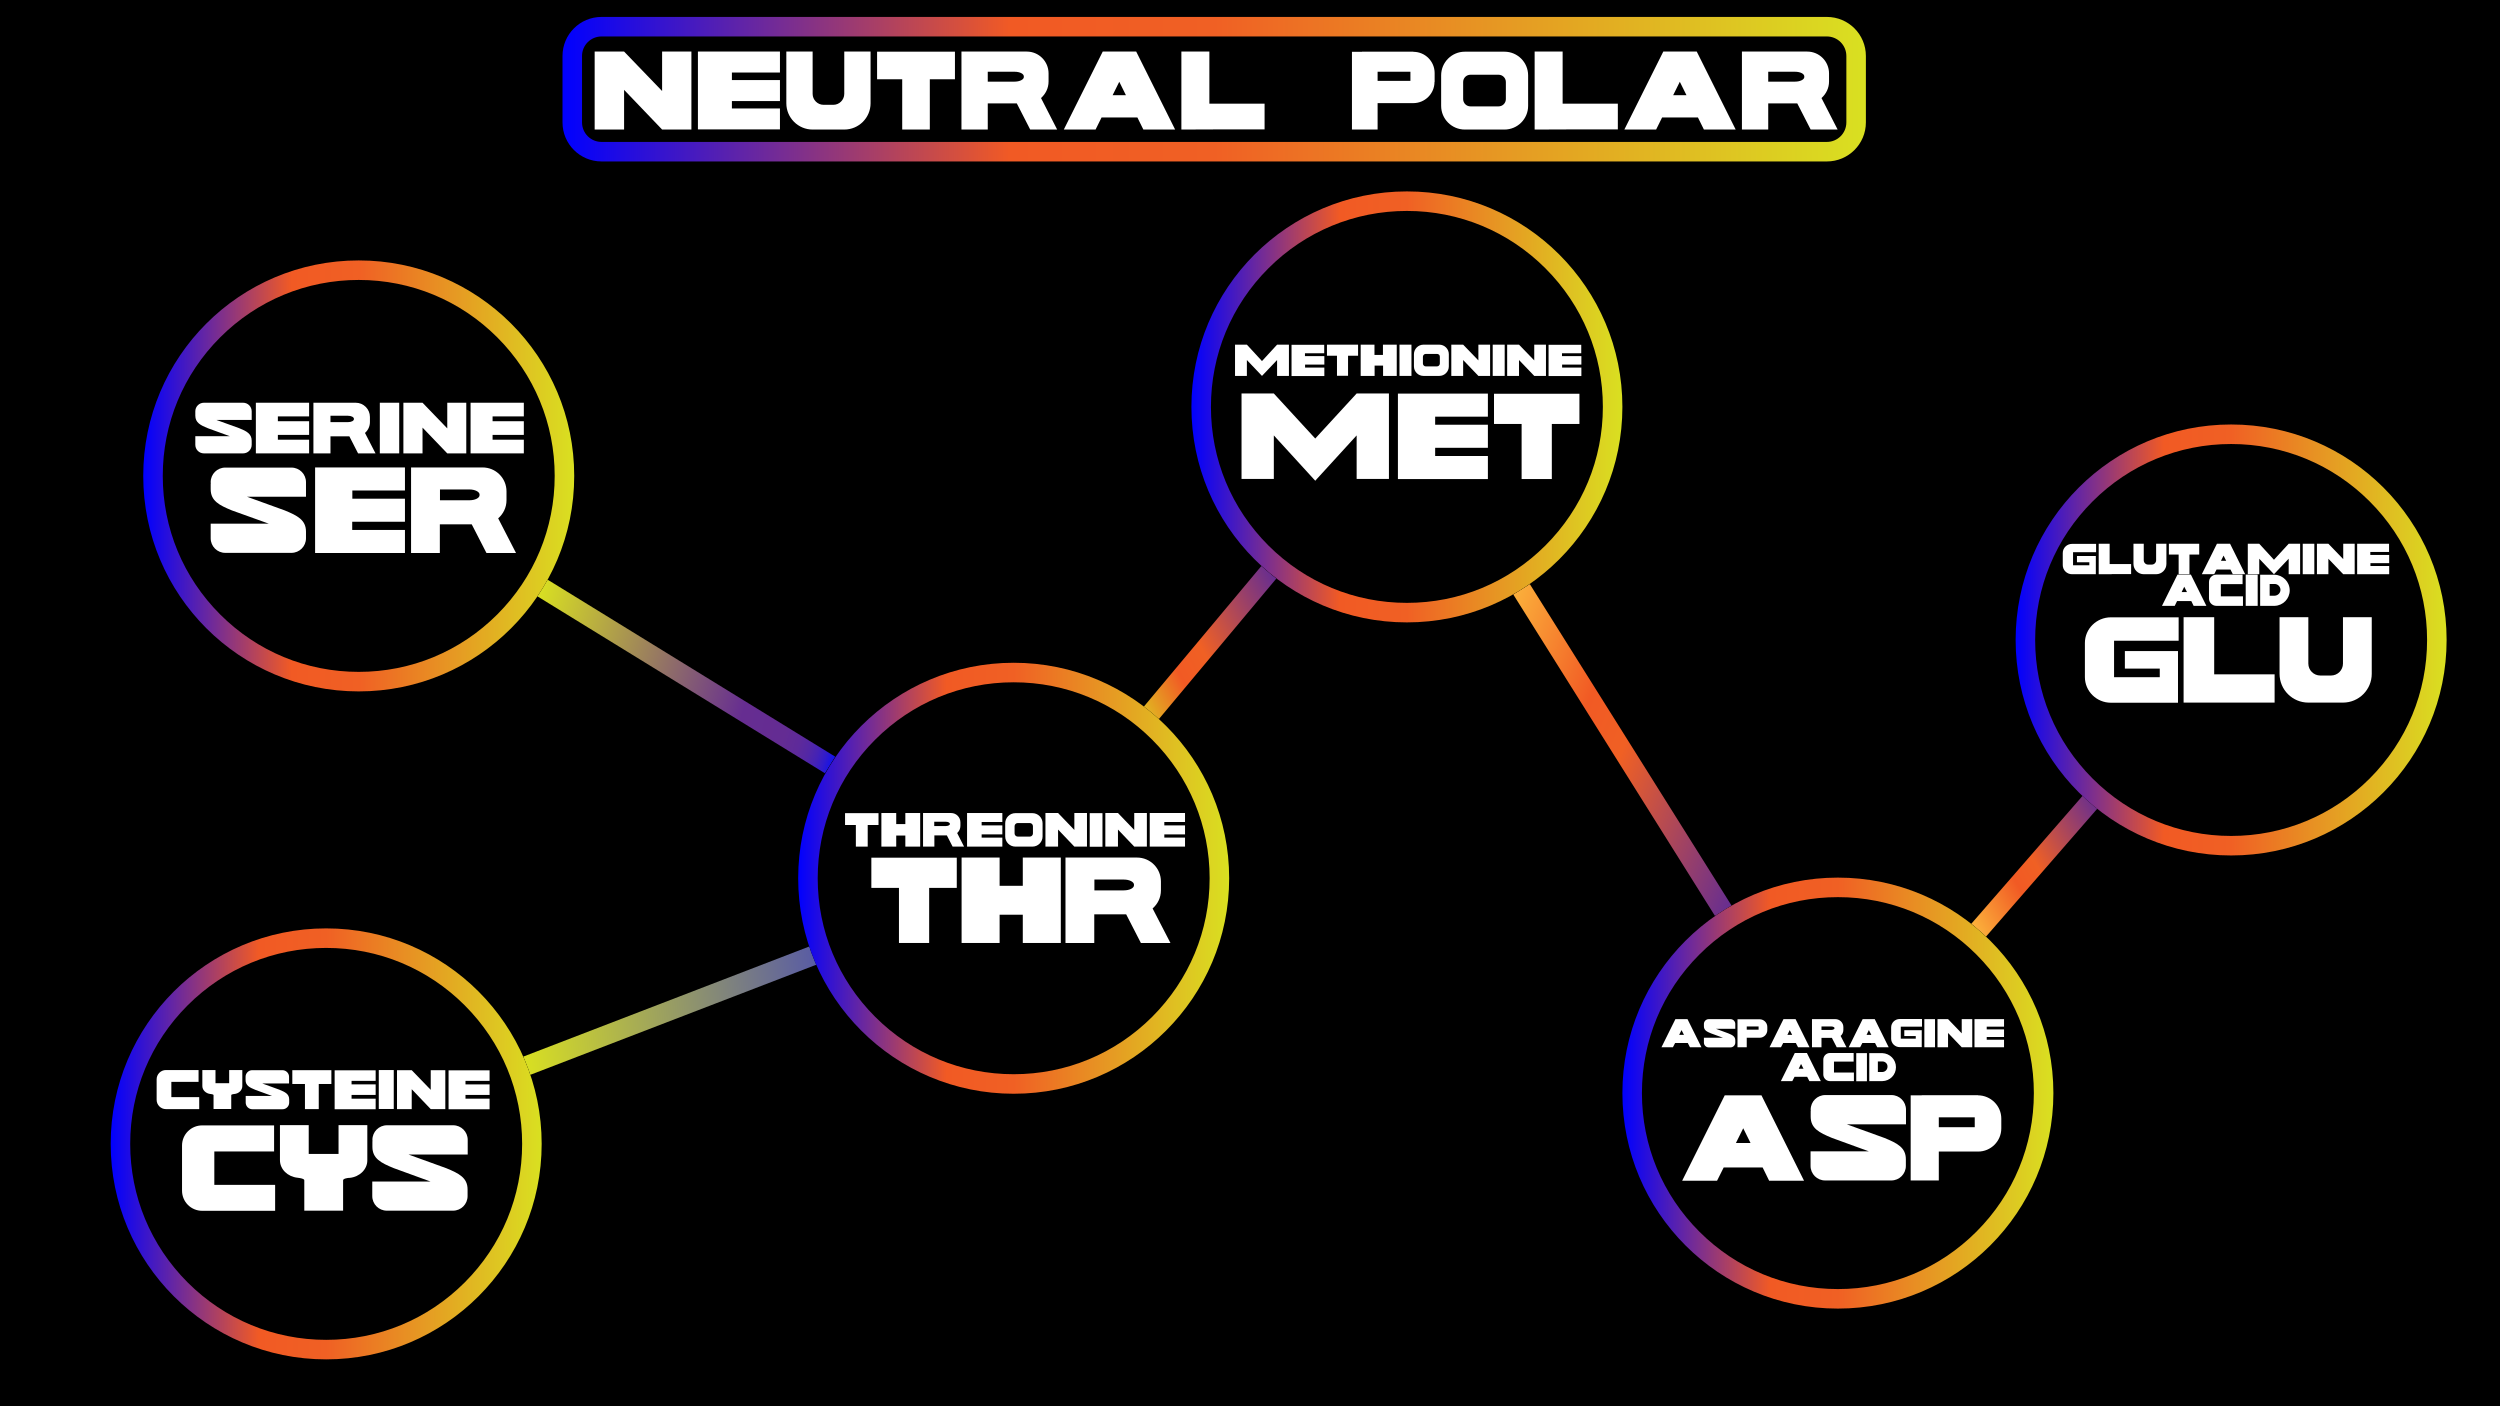 <?xml version="1.0" encoding="utf-8"?>
<!-- Generator: Adobe Illustrator 26.0.1, SVG Export Plug-In . SVG Version: 6.00 Build 0)  -->
<svg version="1.1" xmlns="http://www.w3.org/2000/svg" xmlns:xlink="http://www.w3.org/1999/xlink" x="0px" y="0px"
	 viewBox="0 0 1920 1080" style="enable-background:new 0 0 1920 1080;" xml:space="preserve">
<rect x="0" y="0" width="1920" height="1080" fill="#333333" stroke="none"/>
<style type="text/css">
	.st0{fill:url(#SVGID_1_);}
	.st1{fill:#FFFFFF;}
	.st2{fill:none;stroke:url(#SVGID_00000126315700920737879890000012053656613770739079_);stroke-width:15;stroke-miterlimit:10;}
	.st3{fill:none;stroke:url(#SVGID_00000180345790004724994710000013174127830607865264_);stroke-width:15;stroke-miterlimit:10;}
	.st4{fill:none;stroke:url(#SVGID_00000008117880896391218110000005040247338416786823_);stroke-width:15;stroke-miterlimit:10;}
	.st5{fill:none;stroke:url(#SVGID_00000088854735678263924460000005149600637974700717_);stroke-width:15;stroke-miterlimit:10;}
	.st6{fill:none;stroke:url(#SVGID_00000116957225239426103750000004515635588584090275_);stroke-width:15;stroke-miterlimit:10;}
	.st7{fill:url(#SVGID_00000062181577098255402220000009161137888998958501_);}
	.st8{fill:url(#SVGID_00000153666525949545624480000010689201807913598893_);}
	.st9{fill:url(#SVGID_00000080907603770854844940000015189102174764910775_);}
	.st10{fill:url(#SVGID_00000183218230780297909400000001667590926253732278_);}
	.st11{fill:url(#SVGID_00000030452122938381210470000006347398318295635861_);}
	.st12{fill:url(#SVGID_00000176761775594943832210000008897521859398168222_);}
</style>
<g id="background">
	<g>
		<rect x="0.5" y="0.5" width="1919" height="1079"/>
		<path d="M1919,1v1078H1V1H1919 M1920,0H0v1080h1920V0L1920,0z"/>
	</g>
</g>
<g id="Слой_2">
	<g>
		<path d="M1403,124H462c-16.6,0-30-13.4-30-30V43c0-16.6,13.4-30,30-30h941c16.6,0,30,13.4,30,30v51
			C1433,110.6,1419.6,124,1403,124z"/>
		<linearGradient id="SVGID_1_" gradientUnits="userSpaceOnUse" x1="432" y1="68.5" x2="1433" y2="68.5">
			<stop  offset="0" style="stop-color:#0000FF"/>
			<stop  offset="0.344" style="stop-color:#F15A24"/>
			<stop  offset="0.5" style="stop-color:#F06024"/>
			<stop  offset="1" style="stop-color:#D9E021"/>
		</linearGradient>
		<path class="st0" d="M1403,28c8.3,0,15,6.7,15,15v51c0,8.3-6.7,15-15,15H462c-8.3,0-15-6.7-15-15V43c0-8.3,6.7-15,15-15H1403
			 M1403,13H462c-16.6,0-30,13.4-30,30v51c0,16.6,13.4,30,30,30h941c16.6,0,30-13.4,30-30V43C1433,26.4,1419.6,13,1403,13L1403,13z"
			/>
	</g>
	<g>
		<path class="st1" d="M531,99.5h-19.2h-3.3h0v0L479.3,69v30.5h-22.6V39.6h22.6l29.2,30.3V39.6H531V99.5z"/>
		<path class="st1" d="M562.1,61.5H599v16.1h-36.9v5.7H599v16.1h-36.9v0H536V39.6h1.6v0H599v16.1h-36.9V61.5z"/>
		<path class="st1" d="M668.6,79.3c0,11.1-9,20.2-20.2,20.2h-24.3c-11.1,0-20.2-9-20.2-20.2V39.6h20.2v32.5c0,4.6,3.8,8.4,8.4,8.4
			h7.5c4.6,0,8.4-3.8,8.4-8.4V39.6h20.2V79.3z"/>
		<path class="st1" d="M714.1,60.9v38.6h-21.2V60.9h-19.3V39.7h19.3h21.2h19.3v21.2H714.1z"/>
		<path class="st1" d="M791.2,99.5l-10.3-20.1h-22.3v20.1h-20.2V39.6h1.5h18.7h29.9c9.3,0,16.8,7.5,16.8,16.8v6.2
			c0,5.1-2.3,9.6-5.8,12.7l12.4,24.2H791.2z M779.2,55.1h-20.6v7.6h20.6c3.9,0,7.1-1.6,7.1-3.5v-0.5
			C786.3,56.6,783.1,55.1,779.2,55.1z"/>
		<path class="st1" d="M846,90.2l-4.6,9.3l-24.4,0l29.9-59.9h1.3v0l9.1,0l14,0l0,0h1.3l29.9,59.9l-24.4,0l-4.6-9.3H846z M859.6,62.8
			l-5.1,10.3h10.2L859.6,62.8z"/>
		<path class="st1" d="M933.1,99.4L933.1,99.4l-25.8,0.1V39.6h21.5v40h42.4v19.8H933.1z"/>
		<path class="st1" d="M1101.7,62.9c0,9-7.3,16.3-16.3,16.3H1058v20.3h-19.7V39.8h7.7v-0.1h39.5v0.1c9,0,16.3,7.3,16.3,16.3V62.9z
			 M1058,55.1v7h25.2v-7H1058z"/>
		<path class="st1" d="M1173.6,81.3c0,10.1-8.2,18.2-18.2,18.2h-30.4c-10.1,0-18.2-8.2-18.2-18.2V57.9c0-10.1,8.2-18.2,18.2-18.2
			h30.4c10.1,0,18.2,8.2,18.2,18.2V81.3z M1150.9,57.4h-21.6c-3.1,0-5.6,2.5-5.6,5.6v13.1c0,3.1,2.5,5.6,5.6,5.6h21.6
			c3.1,0,5.6-2.5,5.6-5.6V63C1156.5,59.9,1154,57.4,1150.9,57.4z"/>
		<path class="st1" d="M1204.4,99.4L1204.4,99.4l-25.8,0.1V39.6h21.5v40h42.4v19.8H1204.4z"/>
		<path class="st1" d="M1276.5,90.2l-4.6,9.3l-24.4,0l29.9-59.9h1.3v0l9.1,0l14,0l0,0h1.3l29.9,59.9l-24.4,0l-4.6-9.3H1276.5z
			 M1290.1,62.8l-5.1,10.3h10.2L1290.1,62.8z"/>
		<path class="st1" d="M1390.6,99.5l-10.3-20.1H1358v20.1h-20.2V39.6h1.5h18.7h29.9c9.3,0,16.8,7.5,16.8,16.8v6.2
			c0,5.1-2.3,9.6-5.8,12.7l12.4,24.2H1390.6z M1378.6,55.1H1358v7.6h20.6c3.9,0,7.1-1.6,7.1-3.5v-0.5
			C1385.7,56.6,1382.5,55.1,1378.6,55.1z"/>
	</g>
	
		<linearGradient id="SVGID_00000091726121172927437350000006058610121496241290_" gradientUnits="userSpaceOnUse" x1="271.574" y1="520" x2="782.426" y2="520" gradientTransform="matrix(0.593 -0.249 -0.251 0.846 344.639 210.928)">
		<stop  offset="0" style="stop-color:#D9E021"/>
		<stop  offset="0.696" style="stop-color:#662D91"/>
		<stop  offset="0.835" style="stop-color:#642C93"/>
		<stop  offset="0.885" style="stop-color:#5E2A9A"/>
		<stop  offset="0.92" style="stop-color:#5327A5"/>
		<stop  offset="0.949" style="stop-color:#4422B6"/>
		<stop  offset="0.974" style="stop-color:#301BCC"/>
		<stop  offset="0.995" style="stop-color:#1713E7"/>
		<stop  offset="1" style="stop-color:#1111EE"/>
	</linearGradient>
	
		<line style="fill:none;stroke:url(#SVGID_00000091726121172927437350000006058610121496241290_);stroke-width:15;stroke-miterlimit:10;" x1="416.5" y1="451.5" x2="637.5" y2="587.5"/>
	
		<linearGradient id="SVGID_00000108279551292481390080000009436985151274159497_" gradientUnits="userSpaceOnUse" x1="247.797" y1="776.5" x2="781.203" y2="776.5" gradientTransform="matrix(0.746 9.902734e-02 9.703960e-02 0.962 132.421 -51.589)">
		<stop  offset="0" style="stop-color:#D9E021"/>
		<stop  offset="1" style="stop-color:#0000FF"/>
	</linearGradient>
	
		<line style="fill:none;stroke:url(#SVGID_00000108279551292481390080000009436985151274159497_);stroke-width:15;stroke-miterlimit:10;" x1="404.5" y1="818.5" x2="778.5" y2="674.5"/>
	
		<linearGradient id="SVGID_00000045585453903353402830000015910838644281489058_" gradientUnits="userSpaceOnUse" x1="772.741" y1="493.5" x2="1086.259" y2="493.5" gradientTransform="matrix(0.728 0.327 0.325 0.61 86.55 -104.058)">
		<stop  offset="0" style="stop-color:#D9E021"/>
		<stop  offset="0.344" style="stop-color:#F15A24"/>
		<stop  offset="0.505" style="stop-color:#F06024"/>
		<stop  offset="1" style="stop-color:#662D91"/>
	</linearGradient>
	
		<line style="fill:none;stroke:url(#SVGID_00000045585453903353402830000015910838644281489058_);stroke-width:15;stroke-miterlimit:10;" x1="974.5" y1="439.5" x2="872.5" y2="561.5"/>
	
		<linearGradient id="SVGID_00000107562915343208091020000010359358447672062637_" gradientUnits="userSpaceOnUse" x1="1074.149" y1="576" x2="1417.851" y2="576" gradientTransform="matrix(0.85 -0.239 -0.24 0.619 325.211 517.381)">
		<stop  offset="0" style="stop-color:#FBB03B"/>
		<stop  offset="0.344" style="stop-color:#F15A24"/>
		<stop  offset="0.5" style="stop-color:#F06024"/>
		<stop  offset="1" style="stop-color:#662D91"/>
	</linearGradient>
	
		<line style="fill:none;stroke:url(#SVGID_00000107562915343208091020000010359358447672062637_);stroke-width:15;stroke-miterlimit:10;" x1="1323.5" y1="699.5" x2="1168.5" y2="452.5"/>
	
		<linearGradient id="SVGID_00000005239309158172308250000006881037161502850230_" gradientUnits="userSpaceOnUse" x1="1405.836" y1="665.5" x2="1719.164" y2="665.5" gradientTransform="matrix(0.694 0.353 0.352 0.594 245.147 -283.194)">
		<stop  offset="0" style="stop-color:#FBB03B"/>
		<stop  offset="0.344" style="stop-color:#F15A24"/>
		<stop  offset="0.5" style="stop-color:#F06024"/>
		<stop  offset="1" style="stop-color:#662D91"/>
	</linearGradient>
	
		<line style="fill:none;stroke:url(#SVGID_00000005239309158172308250000006881037161502850230_);stroke-width:15;stroke-miterlimit:10;" x1="1606.5" y1="614.5" x2="1519.5" y2="714.5"/>
	<g>
		<circle cx="275.5" cy="365.5" r="165.5"/>
		
			<linearGradient id="SVGID_00000123428592057810294450000003699219369221982359_" gradientUnits="userSpaceOnUse" x1="110" y1="365.5" x2="441" y2="365.5">
			<stop  offset="0" style="stop-color:#0000FF"/>
			<stop  offset="0.344" style="stop-color:#F15A24"/>
			<stop  offset="0.5" style="stop-color:#F06024"/>
			<stop  offset="1" style="stop-color:#D9E021"/>
		</linearGradient>
		<path style="fill:url(#SVGID_00000123428592057810294450000003699219369221982359_);" d="M275.5,215c40.2,0,78,15.7,106.4,44.1
			S426,325.3,426,365.5s-15.7,78-44.1,106.4S315.7,516,275.5,516s-78-15.7-106.4-44.1S125,405.7,125,365.5s15.7-78,44.1-106.4
			S235.3,215,275.5,215 M275.5,200C184.1,200,110,274.1,110,365.5S184.1,531,275.5,531S441,456.9,441,365.5S366.9,200,275.5,200
			L275.5,200z"/>
	</g>
	<g>
		<circle cx="1713.5" cy="491.5" r="165.5"/>
		
			<linearGradient id="SVGID_00000167393567565180780580000013609436838164536240_" gradientUnits="userSpaceOnUse" x1="1548" y1="491.5" x2="1879" y2="491.5">
			<stop  offset="0" style="stop-color:#0000FF"/>
			<stop  offset="0.344" style="stop-color:#F15A24"/>
			<stop  offset="0.5" style="stop-color:#F06024"/>
			<stop  offset="1" style="stop-color:#D9E021"/>
		</linearGradient>
		<path style="fill:url(#SVGID_00000167393567565180780580000013609436838164536240_);" d="M1713.5,341c40.2,0,78,15.7,106.4,44.1
			c28.4,28.4,44.1,66.2,44.1,106.4s-15.7,78-44.1,106.4c-28.4,28.4-66.2,44.1-106.4,44.1s-78-15.7-106.4-44.1
			c-28.4-28.4-44.1-66.2-44.1-106.4s15.7-78,44.1-106.4C1635.5,356.7,1673.3,341,1713.5,341 M1713.5,326
			c-91.4,0-165.5,74.1-165.5,165.5S1622.1,657,1713.5,657S1879,582.9,1879,491.5S1804.9,326,1713.5,326L1713.5,326z"/>
	</g>
	<g>
		<circle cx="1080.5" cy="312.5" r="165.5"/>
		
			<linearGradient id="SVGID_00000182490731335425985530000012302514235901994939_" gradientUnits="userSpaceOnUse" x1="915" y1="312.5" x2="1246" y2="312.5">
			<stop  offset="0" style="stop-color:#0000FF"/>
			<stop  offset="0.344" style="stop-color:#F15A24"/>
			<stop  offset="0.5" style="stop-color:#F06024"/>
			<stop  offset="1" style="stop-color:#D9E021"/>
		</linearGradient>
		<path style="fill:url(#SVGID_00000182490731335425985530000012302514235901994939_);" d="M1080.5,162c40.2,0,78,15.7,106.4,44.1
			c28.4,28.4,44.1,66.2,44.1,106.4s-15.7,78-44.1,106.4c-28.4,28.4-66.2,44.1-106.4,44.1s-78-15.7-106.4-44.1S930,352.7,930,312.5
			s15.7-78,44.1-106.4S1040.3,162,1080.5,162 M1080.5,147C989.1,147,915,221.1,915,312.5S989.1,478,1080.5,478
			S1246,403.9,1246,312.5S1171.9,147,1080.5,147L1080.5,147z"/>
	</g>
	<g>
		<circle cx="778.5" cy="674.5" r="165.5"/>
		
			<linearGradient id="SVGID_00000057145503223080092400000010521703864133053879_" gradientUnits="userSpaceOnUse" x1="613" y1="674.5" x2="944" y2="674.5">
			<stop  offset="0" style="stop-color:#0000FF"/>
			<stop  offset="0.344" style="stop-color:#F15A24"/>
			<stop  offset="0.5" style="stop-color:#F06024"/>
			<stop  offset="1" style="stop-color:#D9E021"/>
		</linearGradient>
		<path style="fill:url(#SVGID_00000057145503223080092400000010521703864133053879_);" d="M778.5,524c40.2,0,78,15.7,106.4,44.1
			S929,634.3,929,674.5s-15.7,78-44.1,106.4S818.7,825,778.5,825s-78-15.7-106.4-44.1S628,714.7,628,674.5s15.7-78,44.1-106.4
			S738.3,524,778.5,524 M778.5,509C687.1,509,613,583.1,613,674.5S687.1,840,778.5,840S944,765.9,944,674.5S869.9,509,778.5,509
			L778.5,509z"/>
	</g>
	<g>
		<circle cx="250.5" cy="878.5" r="165.5"/>
		
			<linearGradient id="SVGID_00000087413361651525940190000013264583464003652001_" gradientUnits="userSpaceOnUse" x1="85" y1="878.5" x2="416" y2="878.5">
			<stop  offset="0" style="stop-color:#0000FF"/>
			<stop  offset="0.344" style="stop-color:#F15A24"/>
			<stop  offset="0.5" style="stop-color:#F06024"/>
			<stop  offset="1" style="stop-color:#D9E021"/>
		</linearGradient>
		<path style="fill:url(#SVGID_00000087413361651525940190000013264583464003652001_);" d="M250.5,728c40.2,0,78,15.7,106.4,44.1
			S401,838.3,401,878.5s-15.7,78-44.1,106.4s-66.2,44.1-106.4,44.1s-78-15.7-106.4-44.1S100,918.7,100,878.5s15.7-78,44.1-106.4
			S210.3,728,250.5,728 M250.5,713C159.1,713,85,787.1,85,878.5S159.1,1044,250.5,1044S416,969.9,416,878.5S341.9,713,250.5,713
			L250.5,713z"/>
	</g>
	<g>
		<circle cx="1411.5" cy="839.5" r="165.5"/>
		
			<linearGradient id="SVGID_00000128480817280807209530000014454462084632304285_" gradientUnits="userSpaceOnUse" x1="1246" y1="839.5" x2="1577" y2="839.5">
			<stop  offset="0" style="stop-color:#0000FF"/>
			<stop  offset="0.344" style="stop-color:#F15A24"/>
			<stop  offset="0.5" style="stop-color:#F06024"/>
			<stop  offset="1" style="stop-color:#D9E021"/>
		</linearGradient>
		<path style="fill:url(#SVGID_00000128480817280807209530000014454462084632304285_);" d="M1411.5,689c40.2,0,78,15.7,106.4,44.1
			c28.4,28.4,44.1,66.2,44.1,106.4s-15.7,78-44.1,106.4c-28.4,28.4-66.2,44.1-106.4,44.1s-78-15.7-106.4-44.1
			c-28.4-28.4-44.1-66.2-44.1-106.4s15.7-78,44.1-106.4C1333.5,704.7,1371.3,689,1411.5,689 M1411.5,674
			c-91.4,0-165.5,74.1-165.5,165.5s74.1,165.5,165.5,165.5S1577,930.9,1577,839.5S1502.9,674,1411.5,674L1411.5,674z"/>
	</g>
	<g>
		<path class="st1" d="M166.4,322.6l17.2,6.2c5.7,2.3,9.7,4.3,9.7,9.7v2.6l0,0c0,0.2,0,0.3,0,0.5c0,3.7-3,6.6-6.6,6.6h-30.1
			c-3.7,0-6.6-3-6.6-6.6v-6.6h26.5l-16.8-6.1c-5.7-2.3-9.7-4.3-9.7-9.7v-2.6l0,0c0-0.2,0-0.4,0-0.7c0-3.7,3-6.6,6.6-6.6h30.1
			c3.7,0,6.6,3,6.6,6.6v6.6H166.4z"/>
		<path class="st1" d="M213.4,323.5h24V334h-24v3.7h24v10.5h-24v0h-16.9v-38.9h1h39.9v10.5h-24V323.5z"/>
		<path class="st1" d="M275,348.2l-6.7-13.1h-14.5v13.1h-13.1v-38.9h0.9h12.2h19.4c6,0,10.9,4.9,10.9,10.9v4c0,3.3-1.5,6.3-3.8,8.3
			l8.1,15.7H275z M267.2,319.3h-13.4v4.9h13.4c2.6,0,4.6-1,4.6-2.3v-0.3C271.8,320.4,269.8,319.3,267.2,319.3z"/>
		<path class="st1" d="M291.7,309.3h14.9v38.9h-14.9V309.3z"/>
		<path class="st1" d="M358.1,348.2h-12.5h-2.1h0v0l-19-19.8v19.8h-14.7v-38.9h14.7l19,19.7v-19.7h14.6V348.2z"/>
		<path class="st1" d="M378.3,323.5h24V334h-24v3.7h24v10.5h-24v0h-16.9v-38.9h1h39.9v10.5h-24V323.5z"/>
	</g>
	<g>
		<path class="st1" d="M235,381.5h-45.3l29,10.5c9.7,4,16.3,7.3,16.3,16.3v4.3l0,0c0,0.3,0,0.6,0,0.8c0,6.2-5,11.2-11.2,11.2H173
			c-6.2,0-11.2-5-11.2-11.2v-11.2h44.7L178.1,392c-9.7-4-16.3-7.3-16.3-16.3v-4.3l0.1,0c0-0.4-0.1-0.7-0.1-1.1
			c0-6.2,5-11.2,11.2-11.2h50.8c6.2,0,11.2,5,11.2,11.2V381.5z"/>
		<path class="st1" d="M270.6,376.7v6.3H311v17.7h-40.5v6.3H311v17.7h-40.5v0H242V359h1.8v0H311v17.7H270.6z"/>
		<path class="st1" d="M396.3,424.7h-22.7l-11.3-22h-24.5v22h-22.1V359h1.6h20.5h32.8c10.2,0,18.4,8.2,18.4,18.4v6.8
			c0,5.6-2.5,10.5-6.4,13.9L396.3,424.7z M368.3,379.8c0-2.1-3.5-3.9-7.8-3.9h-22.6v8.3h22.6c4.3,0,7.8-1.7,7.8-3.9V379.8z"/>
	</g>
	<g>
		<path class="st1" d="M666.4,633.6v16.6h-9.1v-16.6H649v-9.1h8.3h9.1h8.3v9.1H666.4z"/>
		<path class="st1" d="M706.7,650.2h-11.4v-8.5h-7v8.5h-11.4v-25.8h11.4v8.5h7v-8.5h11.4V650.2z"/>
		<path class="st1" d="M731.6,650.2l-4.4-8.6h-9.6v8.6h-8.7v-25.8h0.6h8h12.9c4,0,7.2,3.2,7.2,7.2v2.7c0,2.2-1,4.1-2.5,5.5l5.3,10.4
			H731.6z M726.4,631.1h-8.9v3.3h8.9c1.7,0,3.1-0.7,3.1-1.5v-0.2C729.5,631.8,728.1,631.1,726.4,631.1z"/>
		<path class="st1" d="M753.9,633.9h15.9v6.9h-15.9v2.5h15.9v6.9h-15.9h-11.2v-25.8h0.7v0h26.4v6.9h-15.9V633.9z"/>
		<path class="st1" d="M800.7,642.4c0,4.3-3.5,7.8-7.8,7.8h-13.1c-4.3,0-7.8-3.5-7.8-7.8v-10.1c0-4.3,3.5-7.8,7.8-7.8h13.1
			c4.3,0,7.8,3.5,7.8,7.8V642.4z M790.9,632.1h-9.3c-1.3,0-2.4,1.1-2.4,2.4v5.6c0,1.3,1.1,2.4,2.4,2.4h9.3c1.3,0,2.4-1.1,2.4-2.4
			v-5.6C793.3,633.2,792.2,632.1,790.9,632.1z"/>
		<path class="st1" d="M834.8,650.2h-8.3h-1.4h0v0l-12.5-13.1v13.1h-9.7v-25.8h9.7l12.5,13v-13h9.7V650.2z"/>
		<path class="st1" d="M836.9,624.5h9.8v25.8h-9.8V624.5z"/>
		<path class="st1" d="M880.8,650.2h-8.3h-1.4h0v0l-12.5-13.1v13.1h-9.7v-25.8h9.7l12.5,13v-13h9.7V650.2z"/>
		<path class="st1" d="M894.2,633.9h15.9v6.9h-15.9v2.5h15.9v6.9h-15.9H883v-25.8h0.7v0h26.4v6.9h-15.9V633.9z"/>
	</g>
	<g>
		<path class="st1" d="M734.8,681.9h-21.2v42.3h-23.2v-42.3h-21.2v-23.2h21.2h23.2h21.2V681.9z"/>
		<path class="st1" d="M814.7,658.6v65.6h-29.2v-21.7h-17.8v21.7h-29.2v-65.6h29.2v21.7h17.8v-21.7H814.7z"/>
		<path class="st1" d="M898.9,724.2h-22.7l-11.3-22h-24.5v22h-22.1v-65.6h1.6h20.5h32.8c10.2,0,18.4,8.2,18.4,18.4v6.8
			c0,5.6-2.5,10.5-6.4,13.9L898.9,724.2z M870.9,679.4c0-2.1-3.5-3.9-7.8-3.9h-22.6v8.3h22.6c4.3,0,7.8-1.7,7.8-3.9V679.4z"/>
	</g>
	<g>
		<path class="st1" d="M153,851.8h-23.6h-2c-3.9,0-7.1-3.2-7.1-7.1v-15.8c0-3.9,3.2-7.1,7.1-7.1h4.2h20.9v9.1h-20.9v11.7H153V851.8z
			"/>
		<path class="st1" d="M186.1,834.1c0,3.2-2.7,5.8-6.2,6.1l0,0c0,0,0,0,0,0c-0.1,0-0.2,0-0.2,0c-0.6,0.1-2.1,0.3-2.1,0.9
			c0,0,0,0,0,0v10.6H164v-10.6c0-0.6-1.4-0.8-2.1-0.9c-0.1,0-0.2,0-0.3,0c0,0,0,0,0,0l0,0c-3.5-0.4-6.2-3-6.2-6.1v-12.3h8.5h1.6
			v10.1H176v-10.1h1.6h8.5V834.1z"/>
		<path class="st1" d="M201.4,832.1l13.2,4.8c4.4,1.8,7.5,3.3,7.5,7.5v2l0,0c0,0.1,0,0.3,0,0.4c0,2.8-2.3,5.1-5.1,5.1h-23.2
			c-2.8,0-5.1-2.3-5.1-5.1v-5.1H209l-12.9-4.7c-4.4-1.8-7.5-3.3-7.5-7.5v-2l0,0c0-0.2,0-0.3,0-0.5c0-2.8,2.3-5.1,5.1-5.1h23.2
			c2.8,0,5.1,2.3,5.1,5.1v5.1H201.4z"/>
		<path class="st1" d="M244.8,832.5v19.3h-10.6v-19.3h-9.7v-10.6h9.7h10.6h9.7v10.6H244.8z"/>
		<path class="st1" d="M270,832.8h18.5v8.1H270v2.9h18.5v8.1H270h-13v-29.9h0.8h30.7v8.1H270V832.8z"/>
		<path class="st1" d="M290.9,821.8h11.5v29.9h-11.5V821.8z"/>
		<path class="st1" d="M342,851.8h-9.6h-1.6h0v0l-14.6-15.3v15.3h-11.3v-29.9h11.3l14.6,15.1v-15.1H342V851.8z"/>
		<path class="st1" d="M357.6,832.8H376v8.1h-18.5v2.9H376v8.1h-18.5h-13v-29.9h0.8H376v8.1h-18.5V832.8z"/>
	</g>
	<g>
		<path class="st1" d="M211.3,909.9v20h-51.7v0h-4.3c-8.6,0-15.5-6.9-15.5-15.5v-34.6c0-8.6,6.9-15.5,15.5-15.5h9.3h45.9v20h-45.9
			v25.7H211.3z"/>
		<path class="st1" d="M282.1,864.3v26.9c0,6.9-5.9,12.6-13.5,13.4l0,0c0,0,0,0-0.1,0c-0.2,0-0.4,0-0.5,0c-1.4,0.1-4.5,0.6-4.5,1.9
			c0,0,0,0,0,0.1v23.2h-29.8v-23.3c0-1.3-3.1-1.7-4.5-1.9c-0.2,0-0.4,0-0.6-0.1c-0.1,0-0.1,0-0.1,0l0,0c-7.6-0.8-13.5-6.5-13.5-13.5
			v-26.9h18.7h3.4v22.1H260v-22.1h3.4H282.1z"/>
		<path class="st1" d="M359.1,886.7h-45.3l29,10.5c9.7,4,16.3,7.3,16.3,16.3v4.3l0,0c0,0.3,0,0.6,0,0.8c0,6.2-5,11.2-11.2,11.2
			h-50.8c-6.2,0-11.2-5-11.2-11.2v-11.2h44.7l-28.3-10.3c-9.7-4-16.3-7.3-16.3-16.3v-4.3l0.1,0c0-0.4-0.1-0.7-0.1-1.1
			c0-6.2,5-11.2,11.2-11.2h50.8c6.2,0,11.2,5,11.2,11.2V886.7z"/>
	</g>
	<g>
		<path class="st1" d="M969.2,288.7l-11.6-12.2v12.2h-9.1v-24h9.1l11.6,12.6v0l11.6-12.6h9.1v24h-9.1v-12.2L969.2,288.7L969.2,288.7
			z"/>
		<path class="st1" d="M1002.3,273.5h14.8v6.5h-14.8v2.3h14.8v6.5h-14.8h-10.4v-24h0.6h24.5v6.5h-14.8V273.5z"/>
		<path class="st1" d="M1035.3,273.2v15.4h-8.5v-15.4h-7.7v-8.5h7.7h8.5h7.7v8.5H1035.3z"/>
		<path class="st1" d="M1072.8,288.7h-10.6v-7.9h-6.5v7.9H1045v-24h10.6v7.9h6.5v-7.9h10.6V288.7z"/>
		<path class="st1" d="M1074.8,264.7h9.2v24h-9.2V264.7z"/>
		<path class="st1" d="M1112.7,281.4c0,4-3.3,7.3-7.3,7.3h-12.2c-4,0-7.3-3.3-7.3-7.3V272c0-4,3.3-7.3,7.3-7.3h12.2
			c4,0,7.3,3.3,7.3,7.3V281.4z M1103.6,271.8h-8.6c-1.2,0-2.2,1-2.2,2.2v5.2c0,1.2,1,2.2,2.2,2.2h8.6c1.2,0,2.2-1,2.2-2.2v-5.2
			C1105.9,272.8,1104.9,271.8,1103.6,271.8z"/>
		<path class="st1" d="M1144.4,288.7h-7.7h-1.3h0v0l-11.7-12.2v12.2h-9.1v-24h9.1l11.7,12.1v-12.1h9V288.7z"/>
		<path class="st1" d="M1146.4,264.7h9.2v24h-9.2V264.7z"/>
		<path class="st1" d="M1187.3,288.7h-7.7h-1.3h0v0l-11.7-12.2v12.2h-9.1v-24h9.1l11.7,12.1v-12.1h9V288.7z"/>
		<path class="st1" d="M1199.7,273.5h14.8v6.5h-14.8v2.3h14.8v6.5h-14.8h-10.4v-24h0.6h24.5v6.5h-14.8V273.5z"/>
	</g>
	<g>
		<path class="st1" d="M1066.7,302.2v65.6h-24.8v-33.4l-31.8,34.8l0.2,0.2v0h-0.2v-0.2v0l-31.8-34.8v33.4h-24.8v-65.6h24.8
			l31.8,34.6v0l31.8-34.6H1066.7z"/>
		<path class="st1" d="M1102.2,319.9v6.3h40.5v17.7h-40.5v6.3h40.5v17.7h-40.5v0h-28.6v-65.6h1.8v0h67.3v17.7H1102.2z"/>
		<path class="st1" d="M1213,325.6h-21.2v42.3h-23.2v-42.3h-21.2v-23.2h21.2h23.2h21.2V325.6z"/>
	</g>
	<g>
		<path class="st1" d="M1286.5,801l-1.7,3.3h-8.8l10.7-21.6h0.5h3.3h5h0.5l10.7,21.6h-8.8l-1.7-3.3H1286.5z M1291.4,791.1l-1.8,3.7
			h3.7L1291.4,791.1z"/>
		<path class="st1" d="M1317.8,790.1l9.5,3.5c3.2,1.3,5.4,2.4,5.4,5.4v1.4l0,0c0,0.1,0,0.2,0,0.3c0,2-1.6,3.7-3.7,3.7h-16.7
			c-2,0-3.7-1.6-3.7-3.7v-3.7h14.7l-9.3-3.4c-3.2-1.3-5.4-2.4-5.4-5.4v-1.4l0,0c0-0.1,0-0.2,0-0.4c0-2,1.6-3.7,3.7-3.7h16.7
			c2,0,3.7,1.6,3.7,3.7v3.7H1317.8z"/>
		<path class="st1" d="M1357.3,791.1c0,3.2-2.6,5.9-5.9,5.9h-9.9v7.3h-7.1v-21.5h2.8v0h14.2v0c3.2,0,5.9,2.6,5.9,5.9V791.1z
			 M1341.5,788.3v2.5h9.1v-2.5H1341.5z"/>
		<path class="st1" d="M1369.5,801l-1.7,3.3h-8.8l10.7-21.6h0.5h3.3h5h0.5l10.7,21.6h-8.8l-1.7-3.3H1369.5z M1374.5,791.1l-1.8,3.7
			h3.7L1374.5,791.1z"/>
		<path class="st1" d="M1410.6,804.3l-3.7-7.2h-8v7.2h-7.3v-21.6h0.5h6.7h10.8c3.3,0,6.1,2.7,6.1,6.1v2.2c0,1.8-0.8,3.5-2.1,4.6
			l4.5,8.7H1410.6z M1406.3,788.3h-7.4v2.7h7.4c1.4,0,2.6-0.6,2.6-1.3v-0.2C1408.9,788.9,1407.7,788.3,1406.3,788.3z"/>
		<path class="st1" d="M1430.3,801l-1.7,3.3h-8.8l10.7-21.6h0.5h3.3h5h0.5l10.7,21.6h-8.8l-1.7-3.3H1430.3z M1435.3,791.1l-1.8,3.7
			h3.7L1435.3,791.1z"/>
		<path class="st1" d="M1471.3,797.9v-2.2h-8.8v-4.5h13.4v13H1459c-3.6,0-6.6-2.9-6.6-6.5v-8.6c0-3.6,2.9-6.5,6.6-6.5h17.1v5.9
			h-16.3v9.2H1471.3z"/>
		<path class="st1" d="M1477.9,782.7h8.2v21.6h-8.2V782.7z"/>
		<path class="st1" d="M1514.7,804.3h-6.9h-1.2h0v0l-10.5-11v11h-8.1v-21.6h8.1l10.5,10.9v-10.9h8.1V804.3z"/>
		<path class="st1" d="M1525.8,790.6h13.3v5.8h-13.3v2.1h13.3v5.8h-13.3h-9.4v-21.6h0.6v0h22.1v5.8h-13.3V790.6z"/>
	</g>
	<g>
		<path class="st1" d="M1604.6,434.1v-2.3h-9.5v-4.8h14.5V441h-18.3c-3.9,0-7.1-3.1-7.1-7v-9.3c0-3.9,3.2-7,7.1-7h18.5v6.4h-17.7v10
			H1604.6z"/>
		<path class="st1" d="M1621.8,441L1621.8,441l-10,0v-23.4h8.4v15.6h16.5v7.7H1621.8z"/>
		<path class="st1" d="M1663.8,433.1c0,4.3-3.5,7.9-7.9,7.9h-9.5c-4.3,0-7.9-3.5-7.9-7.9v-15.5h7.9v12.7c0,1.8,1.5,3.3,3.3,3.3h2.9
			c1.8,0,3.3-1.5,3.3-3.3v-12.7h7.9V433.1z"/>
		<path class="st1" d="M1681.5,425.9V441h-8.3v-15.1h-7.5v-8.3h7.5h8.3h7.5v8.3H1681.5z"/>
		<path class="st1" d="M1702.3,437.4l-1.8,3.6l-9.5,0l11.6-23.4h0.5v0h3.6h5.5v0h0.5l11.6,23.4l-9.5,0l-1.8-3.6H1702.3z
			 M1707.7,426.7l-2,4h4L1707.7,426.7z"/>
		<path class="st1" d="M1735.1,429.1V441h-8.8v-23.4h8.8l11.3,12.3v0l11.3-12.3h8.8V441h-8.8v-11.9l-11.3,11.9h0L1735.1,429.1z"/>
		<path class="st1" d="M1768.5,417.6h8.9V441h-8.9V417.6z"/>
		<path class="st1" d="M1808.4,441h-7.5h-1.3h0v0l-11.4-11.9V441h-8.8v-23.4h8.8l11.4,11.8v-11.8h8.8V441z"/>
		<path class="st1" d="M1820.5,426.2h14.4v6.3h-14.4v2.2h14.4v6.3h-14.4h-10.2v-23.4h0.6h23.9v6.3h-14.4V426.2z"/>
	</g>
	<g>
		<path class="st1" d="M1623.6,520.1h35.1v-6.6h-26.8V500h40.8v39.7h-51.5c-11,0-20-8.8-20-19.7v-26.2c0-10.9,9-19.7,20-19.7h52v18
			h-49.6V520.1z"/>
		<path class="st1" d="M1746.9,517.9v17.3v4.3v0.1h-41.7H1677V474h23.5v43.9H1746.9z"/>
		<path class="st1" d="M1821.5,474v43.5c0,12.2-9.9,22.1-22.1,22.1h-26.6c-12.2,0-22.1-9.9-22.1-22.1V474h22.1v35.6
			c0,5.1,4.1,9.2,9.2,9.2h8.2c5.1,0,9.2-4.1,9.2-9.2V474H1821.5z"/>
	</g>
	<g>
		<path class="st1" d="M1378.2,827l-1.7,3.3h-8.8l10.7-21.6h0.5h3.3h5h0.5l10.7,21.6h-8.8l-1.7-3.3H1378.2z M1383.2,817.1l-1.8,3.7
			h3.7L1383.2,817.1z"/>
		<path class="st1" d="M1423.8,830.3h-17h-1.4c-2.8,0-5.1-2.3-5.1-5.1v-11.4c0-2.8,2.3-5.1,5.1-5.1h3.1h15.1v6.6h-15.1v8.4h15.3
			V830.3z"/>
		<path class="st1" d="M1425.6,808.8h8.2v21.6h-8.2V808.8z"/>
		<path class="st1" d="M1445.6,830.3L1445.6,830.3l-10,0v-1.9v-17.7v-1.9h10v0c5.8,0.2,10.5,4.9,10.5,10.8
			S1451.5,830.2,1445.6,830.3z M1445.7,815.2L1445.7,815.2l-3.5,0v0.7v6.7v0.7h3.5v0c2.2-0.1,3.9-1.9,3.9-4.1
			C1449.7,817,1447.9,815.2,1445.7,815.2z"/>
	</g>
	<g>
		<path class="st1" d="M1672,461.6l-1.8,3.7l-9.8,0l11.9-24h0.5h3.7h5.6h0h0.5l11.9,24l-9.8,0l-1.8-3.7H1672z M1677.5,450.6l-2,4.1
			h4.1L1677.5,450.6z"/>
		<path class="st1" d="M1722.7,465.3h-18.9h-1.6c-3.1,0-5.7-2.5-5.7-5.7V447c0-3.1,2.5-5.7,5.7-5.7h3.4h16.7v7.3h-16.7v9.4h17V465.3
			z"/>
		<path class="st1" d="M1724.7,441.3h9.2v24h-9.2V441.3z"/>
		<path class="st1" d="M1746.9,465.3L1746.9,465.3l-11.1,0v-2.1v-19.7v-2.1h11.1v0c6.4,0.2,11.6,5.5,11.6,12
			C1758.5,459.8,1753.4,465.1,1746.9,465.3z M1747,448.5L1747,448.5l-3.9,0v0.8v7.4v0.8h3.9v0c2.4-0.1,4.4-2.1,4.4-4.5
			S1749.4,448.5,1747,448.5z"/>
	</g>
	<g>
		<path class="st1" d="M1353.7,896.6h-29.9l-5.1,10.2l-26.8,0l32.7-65.6h1.4l0,0h10h15.4v0h1.4l32.7,65.6l-26.8,0L1353.7,896.6z
			 M1344.4,877.8l-5.6-11.3l-5.6,11.3H1344.4z"/>
		<path class="st1" d="M1463.7,863.5h-45.3l29,10.5c9.7,4,16.3,7.3,16.3,16.3v4.3l0,0c0,0.3,0,0.6,0,0.8c0,6.2-5,11.2-11.2,11.2
			h-50.8c-6.2,0-11.2-5-11.2-11.2v-11.2h44.7l-28.3-10.3c-9.7-4-16.3-7.3-16.3-16.3v-4.3l0.1,0c0-0.4-0.1-0.7-0.1-1.1
			c0-6.2,5-11.2,11.2-11.2h50.8c6.2,0,11.2,5,11.2,11.2V863.5z"/>
		<path class="st1" d="M1537,859.1v7.5c0,9.8-8,17.8-17.8,17.8H1489v22.2h-21.6v-65.4h8.5v-0.1h43.2v0.1
			C1529,841.3,1537,849.3,1537,859.1z M1516.6,858.1H1489v7.6h27.6V858.1z"/>
	</g>
</g>
</svg>
